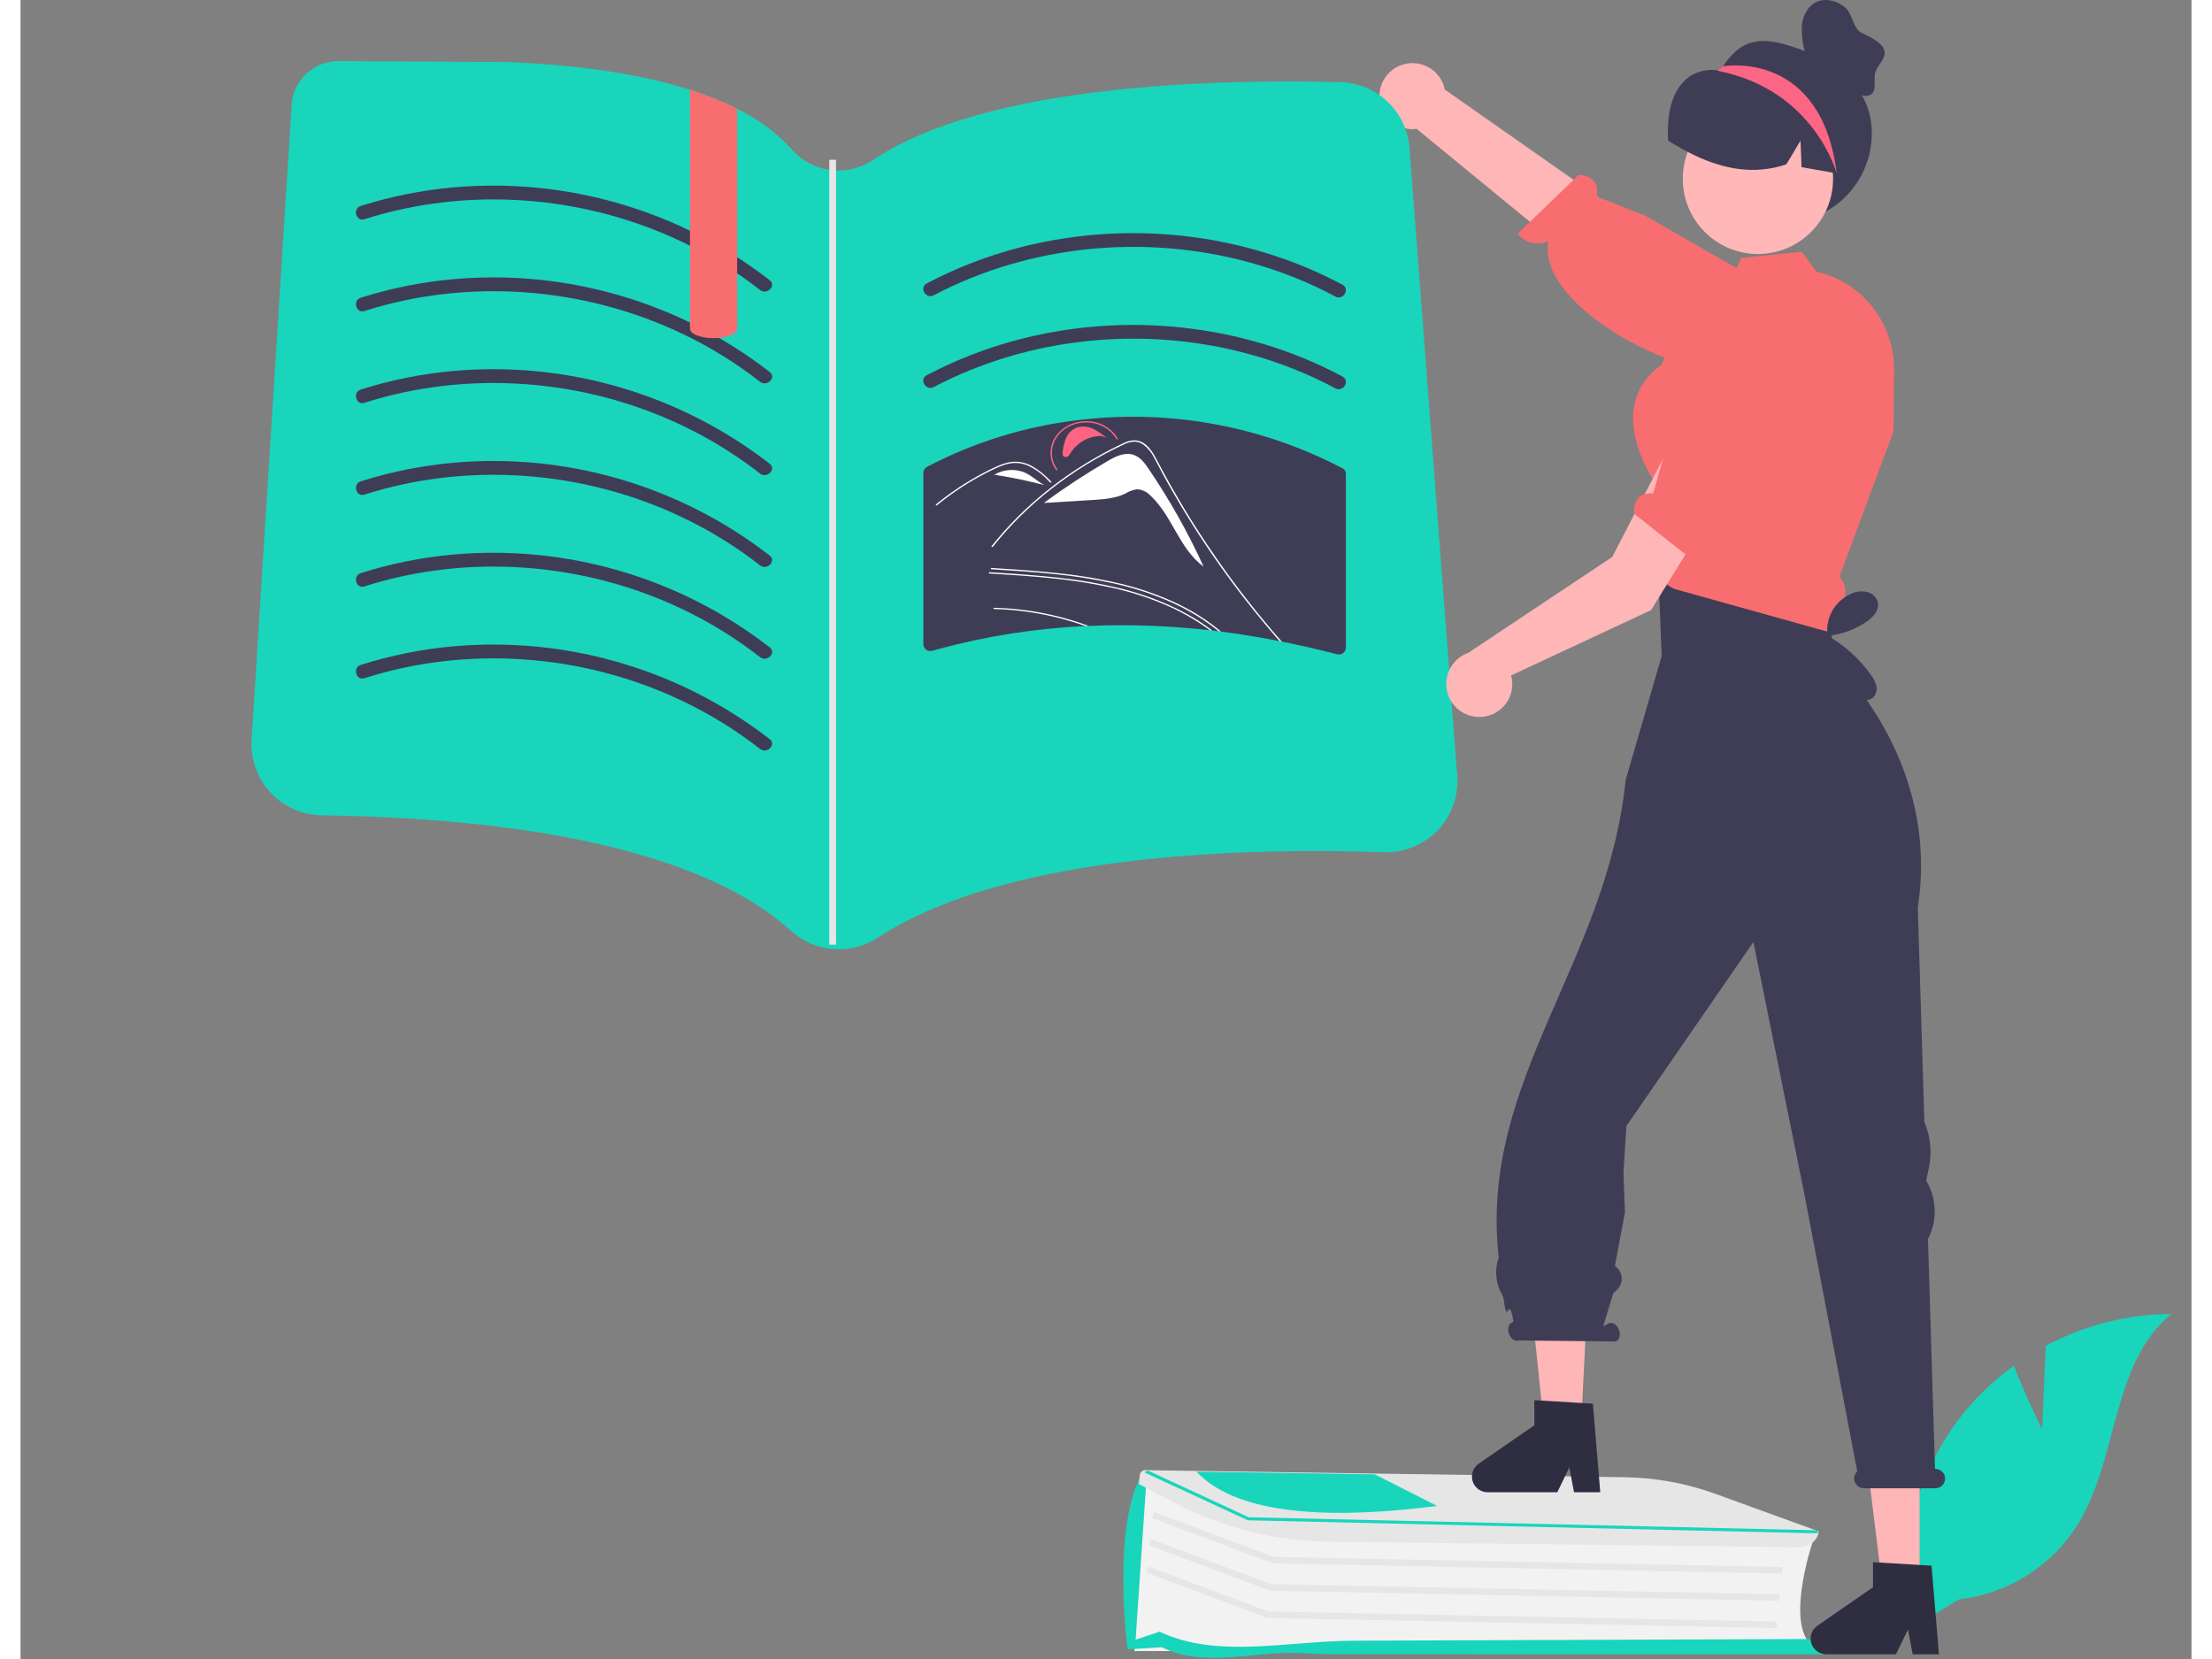 <svg width="600" height="450" viewBox="0 0 670 512" fill="none" xmlns="http://www.w3.org/2000/svg">
<rect x="0" y="0" width="670" height="512" fill="#808080" stroke="none"/>
<g id="landing-page" clip-path="url(#clip0_0_1)">
<path id="Vector" d="M623.902 441.044L625.046 415.325C636.97 408.951 650.27 405.584 663.79 405.517C645.182 420.731 647.507 450.058 634.891 470.517C630.908 476.867 625.546 482.24 619.203 486.237C612.861 490.234 605.7 492.753 598.252 493.606L582.68 503.14C580.543 491.228 581.014 478.994 584.061 467.282C587.107 455.569 592.657 444.656 600.327 435.295C604.682 430.086 609.675 425.446 615.19 421.485C618.919 431.319 623.902 441.044 623.902 441.044Z" fill="#19D5BC"/>
<path id="Vector_2" d="M387.761 509.543C379.829 508.978 377.761 510.543 365.761 509.543H343.761L346.623 456.894L381.257 470.773L553.371 474.998L553.27 475.29C553.192 475.515 545.551 497.867 551.524 506.332L551.771 506.682L551.288 506.686L393.4 508.134C391.677 508.15 389.471 509.665 387.761 509.543Z" fill="#F2F2F2"/>
<path id="Vector_3" d="M396.688 510.231C381.367 509.141 365.502 515.097 352.26 508.373L341.676 509.014L341.646 508.925C341.564 508.681 336.564 469.339 346.672 454.085L347.117 453.414L347.464 457.027L344.132 506.035L351.518 503.57C369.455 512.013 390.787 506.437 411.317 506.359L551.031 505.843C553.958 505.833 556.396 507.833 556.474 510.302L556.482 510.543L405.127 510.531C402.305 510.531 399.492 510.431 396.688 510.231Z" fill="#19D5BC"/>
<path id="Vector_4" d="M543.667 485.616L386.44 482.491L386.279 482.431L349.132 468.509L349.834 466.636L386.821 480.499L543.707 483.616L543.667 485.616Z" fill="#E6E6E6"/>
<path id="Vector_5" d="M542.828 494.035L385.601 490.91L385.441 490.85L348.293 476.928L348.995 475.055L385.983 488.918L542.868 492.035L542.828 494.035Z" fill="#E6E6E6"/>
<path id="Vector_6" d="M541.989 502.455L384.762 499.329L384.602 499.269L347.454 485.346L348.156 483.473L385.144 497.337L542.029 500.455L541.989 502.455Z" fill="#E6E6E6"/>
<path id="Vector_7" d="M397.774 475.542C383.197 474.557 368.984 470.546 356.041 463.766L345.143 457.986L345.428 455.129C345.507 454.709 345.739 454.334 346.078 454.075C346.418 453.816 346.841 453.692 347.266 453.727L348.228 453.738L494.857 455.896C504.453 456.015 513.962 457.741 522.989 461.002L554.937 472.601L554.92 472.77C554.652 475.462 551.938 477.542 548.74 477.505L404.306 475.812C402.121 475.787 399.944 475.696 397.774 475.542Z" fill="#E6E6E6"/>
<path id="Vector_8" d="M554.63 473.22L554.597 473.218L378.763 469.189L378.641 469.133L346.939 454.452L347.261 453.961L348.224 453.973L379.057 468.259L553.261 472.247L554.657 472.28L554.63 473.22Z" fill="#19D5BC"/>
<path id="Vector_9" d="M417.935 455L415.703 454.969L365.311 454.223L362.923 454.19C374.437 466.448 399.895 469.515 437.211 464.766L417.935 455Z" fill="#19D5BC"/>
<path id="Vector_10" d="M559.613 161.814L562.687 168.965L557.663 194.36L506.408 187.234L506.817 156.267L507.846 149.485L559.613 161.814Z" fill="#FFB6B6"/>
<path id="Vector_11" d="M586.094 490.943H574.786L569.404 447.327H586.094V490.943Z" fill="#FFB6B6"/>
<path id="Vector_12" d="M552.458 505.705C552.459 506.986 552.968 508.214 553.874 509.12C554.78 510.026 556.008 510.535 557.289 510.536H578.802L582.511 502.881L583.951 510.536H592.059L589.78 483.194L586.094 482.978L573.71 482.241L571.714 482.116V489.862L554.545 501.724C553.901 502.169 553.374 502.764 553.011 503.457C552.648 504.151 552.458 504.922 552.458 505.705Z" fill="#2F2E41"/>
<path id="Vector_13" d="M481.576 440.943H470.268L463.616 376.73L484.863 375.461L481.576 440.943Z" fill="#FFB6B6"/>
<path id="Vector_14" d="M447.939 455.705C447.94 456.986 448.45 458.214 449.355 459.12C450.261 460.026 451.489 460.535 452.77 460.536H474.283L477.992 452.881L479.432 460.536H487.541L485.261 433.194L481.972 433.001L469.373 432.241L467.196 432.116V439.862L450.026 451.724C449.382 452.169 448.856 452.764 448.492 453.457C448.129 454.151 447.939 454.922 447.939 455.705V455.705Z" fill="#2F2E41"/>
<path id="Vector_15" d="M590.894 453.331H590.85L588.675 382.412C590.082 379.697 590.797 376.677 590.754 373.619C590.712 370.562 589.914 367.562 588.432 364.888L588.121 364.324L588.928 360.582C589.965 355.774 589.489 350.763 587.566 346.237L585.537 280.083C592.785 233.109 558.242 202.474 558.242 202.474L561.417 177.853L505.547 179.123L506.497 202.474L495.388 240.642C489.542 297.602 450.194 333.404 456.175 387.873C456.187 388.03 456.164 388.187 456.106 388.333C455.5 390.178 455.286 392.13 455.479 394.063C455.673 395.996 456.269 397.867 457.23 399.555C457.479 399.986 457.65 400.457 457.735 400.947C458.968 410.496 459.128 398.417 460.761 407.882L460.443 408.042C459.299 408.437 458.809 410.022 459.347 411.582C459.885 413.142 461.249 414.087 462.393 413.692L492.26 414.011C493.404 413.617 493.895 412.032 493.357 410.472C492.818 408.911 491.454 407.967 490.31 408.362L488.452 409.302L491.561 399.131L492.65 398.113C493.173 397.626 493.578 397.027 493.835 396.361C494.093 395.695 494.197 394.979 494.139 394.267C494.081 393.555 493.863 392.866 493.501 392.25C493.139 391.634 492.642 391.108 492.048 390.712L495.145 374.184L494.705 361.684L495.611 347.504L534.8 290.718L550.655 369.156L566.85 454.12C566.473 454.461 566.189 454.893 566.026 455.375C565.863 455.857 565.827 456.373 565.921 456.873C566.07 457.571 566.458 458.196 567.017 458.641C567.577 459.085 568.273 459.321 568.987 459.308H590.973C591.434 459.307 591.888 459.2 592.301 458.995C592.714 458.79 593.074 458.493 593.353 458.126C593.632 457.759 593.823 457.333 593.91 456.88C593.998 456.427 593.979 455.961 593.857 455.516C593.671 454.877 593.281 454.317 592.745 453.922C592.21 453.527 591.559 453.319 590.894 453.331V453.331Z" fill="#3F3D56"/>
<path id="Vector_16" d="M571.343 41.14C571.344 45.668 570.234 50.127 568.11 54.126C565.986 58.125 562.913 61.541 559.161 64.075C555.408 66.609 551.091 68.183 546.589 68.659C542.086 69.135 537.535 68.498 533.336 66.805C529.136 65.111 525.417 62.413 522.504 58.947C519.591 55.48 517.573 51.352 516.628 46.923C515.684 42.495 515.84 37.903 517.084 33.549C518.328 29.196 520.622 25.214 523.765 21.954L523.897 21.822C524.119 21.589 524.34 21.357 524.572 21.135C524.574 21.135 524.575 21.135 524.577 21.135C524.578 21.134 524.579 21.133 524.58 21.132C524.581 21.131 524.582 21.13 524.583 21.128C524.583 21.127 524.583 21.126 524.583 21.124C524.901 20.893 525.193 20.63 525.458 20.339C529.192 15.121 533.425 10.745 543.681 13.479C558.446 17.414 571.343 25.86 571.343 41.14Z" fill="#3F3D56"/>
<path id="Vector_17" d="M419.391 29.299C419.329 30.779 419.591 32.254 420.161 33.622C420.73 34.989 421.592 36.215 422.687 37.214C423.781 38.212 425.081 38.958 426.495 39.399C427.909 39.841 429.403 39.967 430.87 39.769L502.208 98.315L513.104 79.163L439.556 27.636C439.059 25.192 437.684 23.015 435.689 21.518C433.695 20.02 431.221 19.306 428.735 19.511C426.25 19.716 423.926 20.826 422.204 22.63C420.481 24.433 419.481 26.806 419.391 29.299V29.299Z" fill="#FFB6B6"/>
<path id="Vector_18" d="M532.33 115.581C532.33 115.581 532.308 113.473 520.968 113.554C506.891 113.655 468.122 93.445 471.514 74.412C469.904 75.139 468.097 75.31 466.379 74.898C464.661 74.486 463.129 73.514 462.024 72.135L480.898 53.964C486.82 54.364 486.881 58.327 486.373 60.602L501.542 66.63L541.048 89.327L534.072 112.126L532.33 115.581Z" fill="#F86D70"/>
<path id="Vector_19" d="M536.195 78.391C549.006 78.391 559.391 68.006 559.391 55.195C559.391 42.385 549.006 32 536.195 32C523.385 32 513 42.385 513 55.195C513 68.006 523.385 78.391 536.195 78.391Z" fill="#FFB7B7"/>
<path id="Vector_20" d="M504.986 162.912C503.705 164.622 503.051 166.72 503.133 168.856C503.216 170.991 504.03 173.032 505.44 174.638C505.451 175.319 505.553 175.976 506.517 178.415C506.643 178.651 506.791 178.875 506.959 179.084C506.991 179.135 507.025 179.184 507.061 179.231C508.077 180.544 509.489 181.495 511.087 181.942L553.547 193.793L559.16 195.357L560.147 195.63L560.691 187.963C561.954 186.917 562.8 185.453 563.076 183.837C563.353 182.221 563.042 180.559 562.2 179.152L561.417 177.859L565.976 165.6L566.418 164.386L578.042 133.098L578.054 131.011L578.076 128.856L578.19 113.818C578.195 109.079 577.102 104.403 574.997 100.157C572.892 95.911 569.831 92.21 566.055 89.345C562.616 86.718 558.652 84.861 554.431 83.902L554.34 83.891L549.748 77.71L531.115 79.57L529.573 82.734L527.701 86.544L514.195 94.585L509.579 105.313L506.46 112.571C501.629 116.041 498.749 120.498 497.921 125.806C496.152 137.078 504.045 148.362 504.986 149.655L505.224 162.595L504.986 162.912Z" fill="#F86D70"/>
<path id="Vector_21" d="M561.141 53.621C560.931 53.588 560.72 53.544 560.51 53.511C556.892 52.869 553.274 52.238 549.667 51.585L549.335 43.409L544.964 50.733C534.995 54.042 525.668 52.172 516.893 48.045C513.999 46.671 511.191 45.123 508.484 43.409C507.593 29.58 513.184 20.727 523.588 21.655C523.968 21.689 524.24 21.302 524.572 21.135L524.577 21.135L524.58 21.132L524.583 21.128L524.583 21.124C525.148 20.859 525.723 20.604 526.298 20.372C530.803 18.612 535.714 18.166 540.462 19.086C545.21 20.007 549.599 22.256 553.119 25.572C560.2 32.333 563.387 43.497 561.141 53.621Z" fill="#3F3D56"/>
<path id="Vector_22" d="M560.51 53.511C560.51 53.511 553.639 27.863 524.185 21.943C524.152 21.932 524.041 21.888 523.897 21.822C523.809 21.766 523.698 21.711 523.588 21.655C523.92 21.467 524.24 21.302 524.572 21.135C524.574 21.135 524.575 21.135 524.577 21.135C524.578 21.134 524.579 21.133 524.58 21.132C524.581 21.131 524.582 21.13 524.583 21.128C524.583 21.127 524.583 21.126 524.583 21.124C524.871 20.859 525.159 20.593 525.458 20.339L526.298 20.372C526.298 20.372 555.852 15.692 560.51 53.511Z" fill="#FD6584"/>
<path id="Vector_23" d="M571.841 215.188C571.296 215.655 570.633 215.962 569.924 216.076C569.216 216.191 568.49 216.109 567.825 215.838C566.503 215.277 565.328 214.418 564.393 213.328C560.578 209.326 557.852 204.413 556.475 199.057L557.748 196.794C557.248 194.002 557.718 191.124 559.08 188.636C560.441 186.149 562.613 184.202 565.234 183.118C566.725 182.486 568.378 182.342 569.956 182.708C570.738 182.902 571.453 183.304 572.026 183.871C572.599 184.439 573.008 185.15 573.21 185.931C573.7 188.352 571.683 190.539 569.64 191.929C566.081 194.344 561.967 195.816 557.684 196.207C562.923 199.16 567.452 203.224 570.953 208.115C571.763 209.135 572.359 210.307 572.709 211.561C572.877 212.19 572.885 212.851 572.734 213.484C572.582 214.118 572.276 214.703 571.841 215.188Z" fill="#3F3D56"/>
<path id="Vector_24" d="M382.032 190.769V191.421C380.63 189.778 379.199 188.149 377.783 186.52C377.188 185.84 376.593 185.16 375.998 184.48C373.477 181.619 370.941 178.768 368.392 175.925C365.828 173.092 363.264 170.26 360.672 167.441C360.049 166.761 359.426 166.081 358.789 165.401C358.278 164.83 357.724 164.3 357.131 163.815C356.533 163.317 355.846 162.937 355.106 162.696C354.254 162.46 353.356 162.45 352.5 162.668C351.522 162.894 350.587 163.249 349.639 163.546C348.661 163.872 347.698 164.183 346.721 164.495C344.766 165.132 342.826 165.77 340.871 166.407C340.847 166.417 340.822 166.422 340.797 166.421C340.771 166.421 340.746 166.416 340.723 166.406C340.699 166.396 340.678 166.382 340.66 166.364C340.642 166.346 340.628 166.324 340.619 166.301L340.616 166.294C340.605 166.267 340.6 166.238 340.601 166.209C340.602 166.18 340.61 166.152 340.623 166.126C340.637 166.1 340.656 166.078 340.679 166.06C340.702 166.043 340.729 166.031 340.758 166.025C341.239 165.869 341.735 165.713 342.231 165.557C344.199 164.906 346.154 164.268 348.123 163.631C349.1 163.305 350.077 162.994 351.055 162.682C351.961 162.338 352.919 162.146 353.888 162.115C355.47 162.229 356.954 162.926 358.052 164.07C358.661 164.637 359.214 165.231 359.766 165.841C360.417 166.549 361.069 167.257 361.721 167.965C364.341 170.826 366.942 173.697 369.525 176.577C372.117 179.466 374.685 182.361 377.23 185.26C377.414 185.472 377.598 185.685 377.783 185.897C379.213 187.511 380.615 189.141 382.032 190.769Z" fill="white"/>
<path id="Vector_25" d="M356.911 166.425C356.376 165.735 355.663 165.205 354.849 164.892L354.043 164.92C360.365 174.757 368.647 183.185 378.373 189.678C371.219 181.927 364.065 174.176 356.911 166.425Z" fill="white"/>
<path id="Vector_26" d="M443.441 241.863C443.228 247.685 440.712 253.184 436.446 257.152C432.18 261.12 426.513 263.232 420.691 263.023C411.071 262.683 399.591 262.513 387.131 262.773C346.441 263.643 295.321 269.243 264.571 289.383C260.706 291.92 256.139 293.172 251.521 292.963C251.181 292.943 250.851 292.923 250.511 292.893C245.723 292.455 241.211 290.456 237.671 287.203C220.731 271.703 181.881 252.933 92.951 251.613C92.581 251.613 92.221 251.593 91.861 251.573C88.98 251.392 86.164 250.644 83.573 249.374C80.981 248.104 78.665 246.335 76.758 244.17C74.85 242.004 73.388 239.483 72.455 236.752C71.522 234.021 71.137 231.133 71.321 228.253L80.061 89.543L81.371 68.753L83.671 32.383C83.903 28.72 85.52 25.283 88.195 22.77C90.87 20.257 94.401 18.856 98.071 18.853H98.161L151.141 19.163C173.461 20.173 191.947 23.016 206.601 27.693C211.606 29.245 216.476 31.205 221.161 33.553C227.56 36.655 233.309 40.948 238.101 46.203C241.086 49.559 245.157 51.758 249.601 52.413C250.29 52.516 250.984 52.579 251.681 52.603C255.779 52.772 259.823 51.615 263.211 49.303C297.821 26.113 368.351 24.353 407.301 25.353C412.748 25.48 417.953 27.63 421.901 31.385C425.85 35.139 428.26 40.229 428.661 45.663L430.241 66.353L431.811 86.983L440.871 206.213L443.391 239.383C443.452 240.208 443.469 241.036 443.441 241.863V241.863Z" fill="#19D5BC"/>
<path id="Vector_27" d="M106.131 67.663C138.058 57.476 173.677 60.173 203.924 74.523C212.554 78.597 220.704 83.617 228.225 89.491C230.353 91.161 233.38 88.174 231.23 86.487C203.449 64.939 168.543 54.703 133.525 57.835C123.837 58.702 114.273 60.623 105.002 63.565C102.406 64.393 103.516 68.497 106.131 67.663H106.131Z" fill="#3F3D56"/>
<path id="Vector_28" d="M281.815 91.139C311.499 75.537 347.045 72.135 379.319 80.992C388.52 83.51 397.412 87.046 405.831 91.533C408.243 92.82 410.392 89.153 407.976 87.864C377.216 71.45 340.292 67.672 306.701 76.821C297.331 79.378 288.267 82.949 279.67 87.47C277.249 88.743 279.394 92.412 281.815 91.139Z" fill="#3F3D56"/>
<path id="Vector_29" d="M281.815 119.468C311.499 103.866 347.045 100.463 379.319 109.32C388.52 111.839 397.412 115.374 405.831 119.861C408.243 121.148 410.392 117.481 407.976 116.192C377.216 99.778 340.292 96 306.701 105.15C297.331 107.707 288.267 111.277 279.67 115.799C277.249 117.071 279.394 120.74 281.815 119.468L281.815 119.468Z" fill="#3F3D56"/>
<path id="Vector_30" d="M409.015 146.276C409.038 145.912 408.95 145.549 408.763 145.234C408.576 144.92 408.299 144.67 407.968 144.515C383.327 131.612 355.387 126.379 327.746 129.489C327.573 129.502 327.413 129.53 327.226 129.544H327.219C327.049 129.559 326.88 129.585 326.713 129.62C310.273 131.512 294.324 136.428 279.671 144.12C279.352 144.31 279.087 144.58 278.904 144.904C278.72 145.227 278.624 145.592 278.624 145.964V198.81C278.629 199.135 278.709 199.455 278.856 199.745C279.003 200.035 279.214 200.288 279.473 200.484C279.732 200.681 280.033 200.816 280.352 200.879C280.671 200.942 281 200.932 281.315 200.849C281.966 200.662 282.618 200.481 283.284 200.308C298.097 196.298 313.304 193.919 328.634 193.214C328.96 193.2 329.286 193.186 329.625 193.172C342.111 192.636 354.62 193.086 367.036 194.518C367.296 194.532 367.555 194.56 367.812 194.601C368.45 194.67 369.102 194.746 369.74 194.83C369.996 194.857 370.239 194.885 370.475 194.927C372.957 195.239 375.419 195.592 377.888 195.974C381.452 196.542 385.016 197.176 388.58 197.874C388.802 197.915 389.031 197.971 389.26 198.013C394.98 199.15 400.673 200.467 406.339 201.923C406.654 202.005 406.984 202.014 407.303 201.949C407.623 201.884 407.923 201.748 408.182 201.55C408.441 201.353 408.652 201.099 408.799 200.808C408.946 200.517 409.024 200.197 409.029 199.871V146.359C409.031 146.331 409.027 146.302 409.015 146.276V146.276Z" fill="#3F3D56"/>
<path id="Vector_31" d="M331.078 132.37C329.521 131.608 327.736 131.451 326.071 131.93C325.335 132.206 324.661 132.625 324.089 133.164C323.516 133.702 323.056 134.349 322.736 135.067C322.159 136.442 321.789 137.896 321.638 139.381C321.55 139.965 321.545 140.701 322.132 140.974C322.345 141.051 322.575 141.069 322.797 141.025C323.019 140.981 323.225 140.877 323.393 140.724C323.696 140.425 323.946 140.077 324.131 139.694C325.15 138.108 326.553 136.805 328.209 135.905C329.864 135.005 331.72 134.536 333.605 134.543L335.174 135.168C333.94 134.057 332.562 133.116 331.078 132.37V132.37Z" fill="#FF6582"/>
<path id="Vector_32" d="M348.056 144.55C346.839 142.758 345.396 140.844 343.137 140.259C340.521 139.582 337.833 140.928 335.553 142.256C328.774 146.204 322.209 150.51 315.887 155.154L315.894 155.224L330.569 154.323C334.103 154.106 337.759 153.859 340.883 152.371C342.004 151.668 343.258 151.201 344.566 150.999C345.378 151.043 346.173 151.248 346.905 151.6C347.637 151.953 348.293 152.448 348.833 153.055C355.596 159.466 357.554 169.269 365.141 174.901C360.313 164.32 354.597 154.167 348.056 144.55V144.55Z" fill="white"/>
<path id="Vector_33" d="M329.628 193.171C329.288 193.186 328.962 193.2 328.636 193.214C326.271 192.364 323.849 191.613 321.399 190.962C319.812 190.537 318.198 190.155 316.583 189.829C314.755 189.432 312.914 189.121 311.073 188.851C307.567 188.342 304.034 188.044 300.492 187.959C300.466 187.962 300.438 187.959 300.413 187.951C300.387 187.943 300.363 187.929 300.343 187.911C300.323 187.893 300.307 187.871 300.296 187.846C300.285 187.822 300.279 187.795 300.279 187.768C300.279 187.741 300.285 187.714 300.296 187.69C300.307 187.665 300.323 187.643 300.343 187.625C300.363 187.607 300.387 187.593 300.413 187.585C300.438 187.577 300.466 187.574 300.492 187.577C300.945 187.577 301.399 187.591 301.838 187.619C305.387 187.75 308.925 188.096 312.433 188.653C314.26 188.951 316.087 189.305 317.9 189.701C319.543 190.07 321.186 190.481 322.801 190.934C325.109 191.585 327.385 192.331 329.628 193.171Z" fill="white"/>
<path id="Vector_34" d="M370.477 194.928C370.237 194.885 369.996 194.857 369.741 194.829C368.763 194.021 367.772 193.257 366.738 192.506C365.449 191.571 364.118 190.693 362.758 189.871C359.746 188.043 356.603 186.443 353.353 185.084C348.215 182.944 342.896 181.266 337.461 180.07C331.26 178.711 324.984 177.728 318.665 177.124C312.348 176.472 306.002 176.076 299.657 175.679C299.388 175.665 299.373 175.268 299.657 175.282C300.45 175.339 301.243 175.381 302.05 175.438C308.467 175.835 314.883 176.288 321.257 177.01C327.577 177.688 333.846 178.776 340.024 180.268C345.299 181.568 350.447 183.336 355.407 185.551C358.259 186.833 361.023 188.305 363.678 189.956C365.364 191.019 366.993 192.152 368.551 193.356C369.203 193.866 369.854 194.376 370.477 194.928Z" fill="white"/>
<path id="Vector_35" d="M367.814 194.602C367.556 194.561 367.296 194.532 367.035 194.517C366.738 194.276 366.426 194.05 366.115 193.823C363.934 192.262 361.659 190.838 359.302 189.56C357.161 188.396 354.963 187.342 352.715 186.401C347.58 184.255 342.261 182.577 336.823 181.387C330.623 180.029 324.346 179.045 318.027 178.441C311.71 177.789 305.365 177.393 299.019 176.996C298.75 176.968 298.75 176.585 299.019 176.6C299.827 176.656 300.62 176.699 301.413 176.755C307.829 177.152 314.246 177.605 320.619 178.328C326.939 179.005 333.209 180.093 339.387 181.585C344.662 182.883 349.81 184.651 354.769 186.869C356.639 187.718 358.466 188.639 360.251 189.645C362.897 191.098 365.426 192.755 367.814 194.602Z" fill="white"/>
<path id="Vector_36" d="M389.259 198.016C389.032 197.973 388.805 197.917 388.579 197.874C388.324 197.605 388.083 197.322 387.842 197.038C386.624 195.636 385.42 194.22 384.23 192.789C379.542 187.208 375.095 181.458 370.902 175.594C367.304 170.58 363.891 165.467 360.662 160.254C359.118 157.79 357.63 155.297 356.172 152.775C355.038 150.821 353.934 148.862 352.857 146.897C352.545 146.331 352.248 145.764 351.951 145.198C351.256 143.866 350.562 142.521 349.826 141.203C349.025 139.59 347.85 138.191 346.398 137.124C345.673 136.638 344.833 136.35 343.962 136.288C342.734 136.293 341.526 136.605 340.449 137.195C332.525 140.885 325.049 145.471 318.169 150.863C311.449 156.09 305.373 162.095 300.067 168.753C299.898 168.951 299.529 168.767 299.685 168.554C300.322 167.761 300.974 166.968 301.625 166.189C306.724 160.157 312.467 154.7 318.75 149.914C318.764 149.9 318.792 149.886 318.806 149.872C319.359 149.433 319.911 149.008 320.478 148.597C323.986 146.014 327.636 143.631 331.413 141.458C333.339 140.339 335.308 139.277 337.319 138.271C337.815 138.017 338.325 137.762 338.834 137.521C339.344 137.266 339.854 137.025 340.364 136.784C341.374 136.269 342.477 135.966 343.608 135.892C347.545 135.835 349.571 139.801 350.973 142.478C351.412 143.314 351.866 144.15 352.305 144.985C354.004 148.144 355.775 151.288 357.616 154.39C358.735 156.317 359.896 158.229 361.072 160.127C362.758 162.832 364.486 165.509 366.285 168.172C366.285 168.174 366.285 168.176 366.285 168.177C366.286 168.179 366.287 168.181 366.288 168.182C366.29 168.183 366.291 168.184 366.293 168.185C366.295 168.186 366.296 168.186 366.298 168.186H366.299C368.381 171.331 370.548 174.418 372.786 177.492C376.624 182.747 380.647 187.884 384.854 192.903C386.299 194.63 387.767 196.335 389.259 198.016Z" fill="white"/>
<path id="Vector_37" d="M338.726 135.46L338.334 135.631C337.436 134.116 336.178 132.846 334.672 131.934C333.165 131.021 331.456 130.496 329.697 130.403C323.899 129.991 318.805 133.856 318.342 139.017C318.154 141.142 318.769 143.261 320.066 144.955L319.702 145.17C318.351 143.406 317.711 141.199 317.906 138.986C318.388 133.611 323.693 129.587 329.732 130.016C331.564 130.112 333.343 130.66 334.912 131.609C336.481 132.559 337.791 133.882 338.726 135.46V135.46Z" fill="#FF6582"/>
<path id="Vector_38" d="M310.072 145.903C308.55 145.241 306.892 144.951 305.236 145.056C303.58 145.162 301.972 145.66 300.547 146.509C305.751 147.308 310.911 148.38 316.003 149.72C313.894 148.62 312.245 146.897 310.072 145.903Z" fill="white"/>
<path id="Vector_39" d="M300.517 146.505L299.944 146.919C300.138 146.774 300.34 146.638 300.547 146.509L300.517 146.505Z" fill="white"/>
<path id="Vector_40" d="M317.777 148.909C317.548 148.683 317.321 148.456 317.091 148.229C315.328 146.311 313.205 144.757 310.843 143.657C309.64 143.15 308.35 142.884 307.045 142.873C305.696 142.905 304.363 143.164 303.101 143.639C302.507 143.85 301.927 144.09 301.355 144.345C300.702 144.637 300.06 144.95 299.421 145.264C298.222 145.855 297.038 146.472 295.87 147.114C293.546 148.393 291.295 149.769 289.117 151.242C287.987 152.006 286.881 152.796 285.799 153.61C284.792 154.366 283.805 155.143 282.839 155.94C282.632 156.11 282.324 155.835 282.53 155.666C282.785 155.454 283.043 155.245 283.3 155.037C284.028 154.452 284.767 153.878 285.518 153.315C286.887 152.286 288.292 151.297 289.732 150.348C291.972 148.872 294.288 147.495 296.682 146.219C297.878 145.582 299.091 144.971 300.32 144.387C300.691 144.211 301.067 144.039 301.446 143.876C302.314 143.487 303.209 143.163 304.124 142.906C305.437 142.529 306.81 142.409 308.168 142.552C309.468 142.718 310.731 143.107 311.899 143.701C314.215 144.999 316.304 146.665 318.085 148.633C318.271 148.82 317.964 149.096 317.777 148.909Z" fill="white"/>
<path id="Vector_41" d="M106.131 95.991C138.058 85.805 173.677 88.501 203.924 102.852C212.554 106.925 220.704 111.945 228.225 117.819C230.353 119.489 233.38 116.502 231.23 114.815C203.449 93.267 168.543 83.031 133.525 86.163C123.837 87.03 114.273 88.951 105.002 91.893C102.406 92.721 103.516 96.825 106.131 95.991L106.131 95.991Z" fill="#3F3D56"/>
<path id="Vector_42" d="M106.131 124.319C138.058 114.133 173.677 116.83 203.924 131.18C212.554 135.253 220.704 140.273 228.225 146.148C230.353 147.817 233.38 144.831 231.23 143.143C203.449 121.595 168.543 111.359 133.525 114.491C123.837 115.358 114.273 117.28 105.002 120.222C102.406 121.05 103.516 125.154 106.131 124.319L106.131 124.319Z" fill="#3F3D56"/>
<path id="Vector_43" d="M106.131 152.647C138.058 142.461 173.677 145.158 203.924 159.508C212.554 163.581 220.704 168.601 228.225 174.476C230.353 176.146 233.38 173.159 231.23 171.471C203.449 149.923 168.543 139.687 133.525 142.819C123.837 143.686 114.273 145.608 105.002 148.55C102.406 149.378 103.516 153.482 106.131 152.647L106.131 152.647Z" fill="#3F3D56"/>
<path id="Vector_44" d="M106.131 180.976C138.058 170.789 173.677 173.486 203.924 187.836C212.554 191.91 220.704 196.93 228.225 202.804C230.353 204.474 233.38 201.487 231.23 199.799C203.449 178.252 168.543 168.016 133.525 171.148C123.837 172.015 114.273 173.936 105.002 176.878C102.406 177.706 103.516 181.81 106.131 180.976L106.131 180.976Z" fill="#3F3D56"/>
<path id="Vector_45" d="M106.131 209.304C138.058 199.117 173.677 201.814 203.924 216.165C212.554 220.238 220.704 225.258 228.225 231.132C230.353 232.802 233.38 229.815 231.23 228.128C203.449 206.58 168.543 196.344 133.525 199.476C123.837 200.343 114.273 202.264 105.002 205.206C102.406 206.034 103.516 210.138 106.131 209.304H106.131Z" fill="#3F3D56"/>
<path id="Vector_46" d="M221.161 33.553V101.483C221.161 102.833 218.801 103.963 215.621 104.273C215.594 104.271 215.567 104.275 215.541 104.283C215.011 104.323 214.451 104.353 213.881 104.353C212.128 104.385 210.383 104.1 208.731 103.513C208.581 103.453 208.431 103.383 208.281 103.323C208.141 103.243 207.991 103.173 207.851 103.093C207.061 102.623 206.601 102.073 206.601 101.483V27.693C211.606 29.245 216.476 31.205 221.161 33.553V33.553Z" fill="#F86D70"/>
<path id="Vector_47" d="M251.679 49.308H249.599V291.543H251.679V49.308Z" fill="#E6E6E6"/>
<path id="Vector_48" d="M451.181 221.225C452.656 221.09 454.084 220.633 455.363 219.887C456.643 219.14 457.743 218.123 458.587 216.905C459.43 215.687 459.997 214.3 460.246 212.84C460.495 211.379 460.421 209.882 460.029 208.454L503.207 188.298L529.202 146.249L508.769 138L491.233 171.884L446.848 201.461C444.492 202.279 442.518 203.932 441.299 206.108C440.08 208.284 439.702 210.831 440.236 213.267C440.77 215.704 442.179 217.859 444.197 219.326C446.214 220.792 448.699 221.468 451.181 221.225V221.225Z" fill="#FFB6B6"/>
<path id="Vector_49" d="M555.181 91.266C555.181 91.266 560.27 92.927 554.685 102.797C550.214 110.699 528.432 156.215 519.543 165.152C520.478 166.651 520.888 168.418 520.708 170.176C520.529 171.933 519.769 173.581 518.55 174.86L498.027 158.574C497.635 152.651 501.555 152.063 503.878 152.263L508.599 135.529L525.067 94.251L551.525 90L555.181 91.266Z" fill="#F86D70"/>
<path id="Vector_50" d="M572.399 22.508C573.37 18.585 580.409 15.688 568.351 10.211C565.424 8.882 565.546 4.304 563.07 2.254C560.595 0.204 556.969 -0.747 554.092 0.686C551.523 1.966 550.075 4.862 549.767 7.715C549.619 10.587 549.95 13.464 550.748 16.227L550.514 16.569C555.291 20.224 560.067 23.879 564.844 27.534C566.599 28.877 568.894 30.284 570.861 29.276C573.088 28.135 571.799 24.937 572.399 22.508Z" fill="#3F3D56"/>
</g>
<defs>
<clipPath id="clip0_0_1">
<rect width="669.175" height="511.628" fill="white"/>
</clipPath>
</defs>
</svg>
